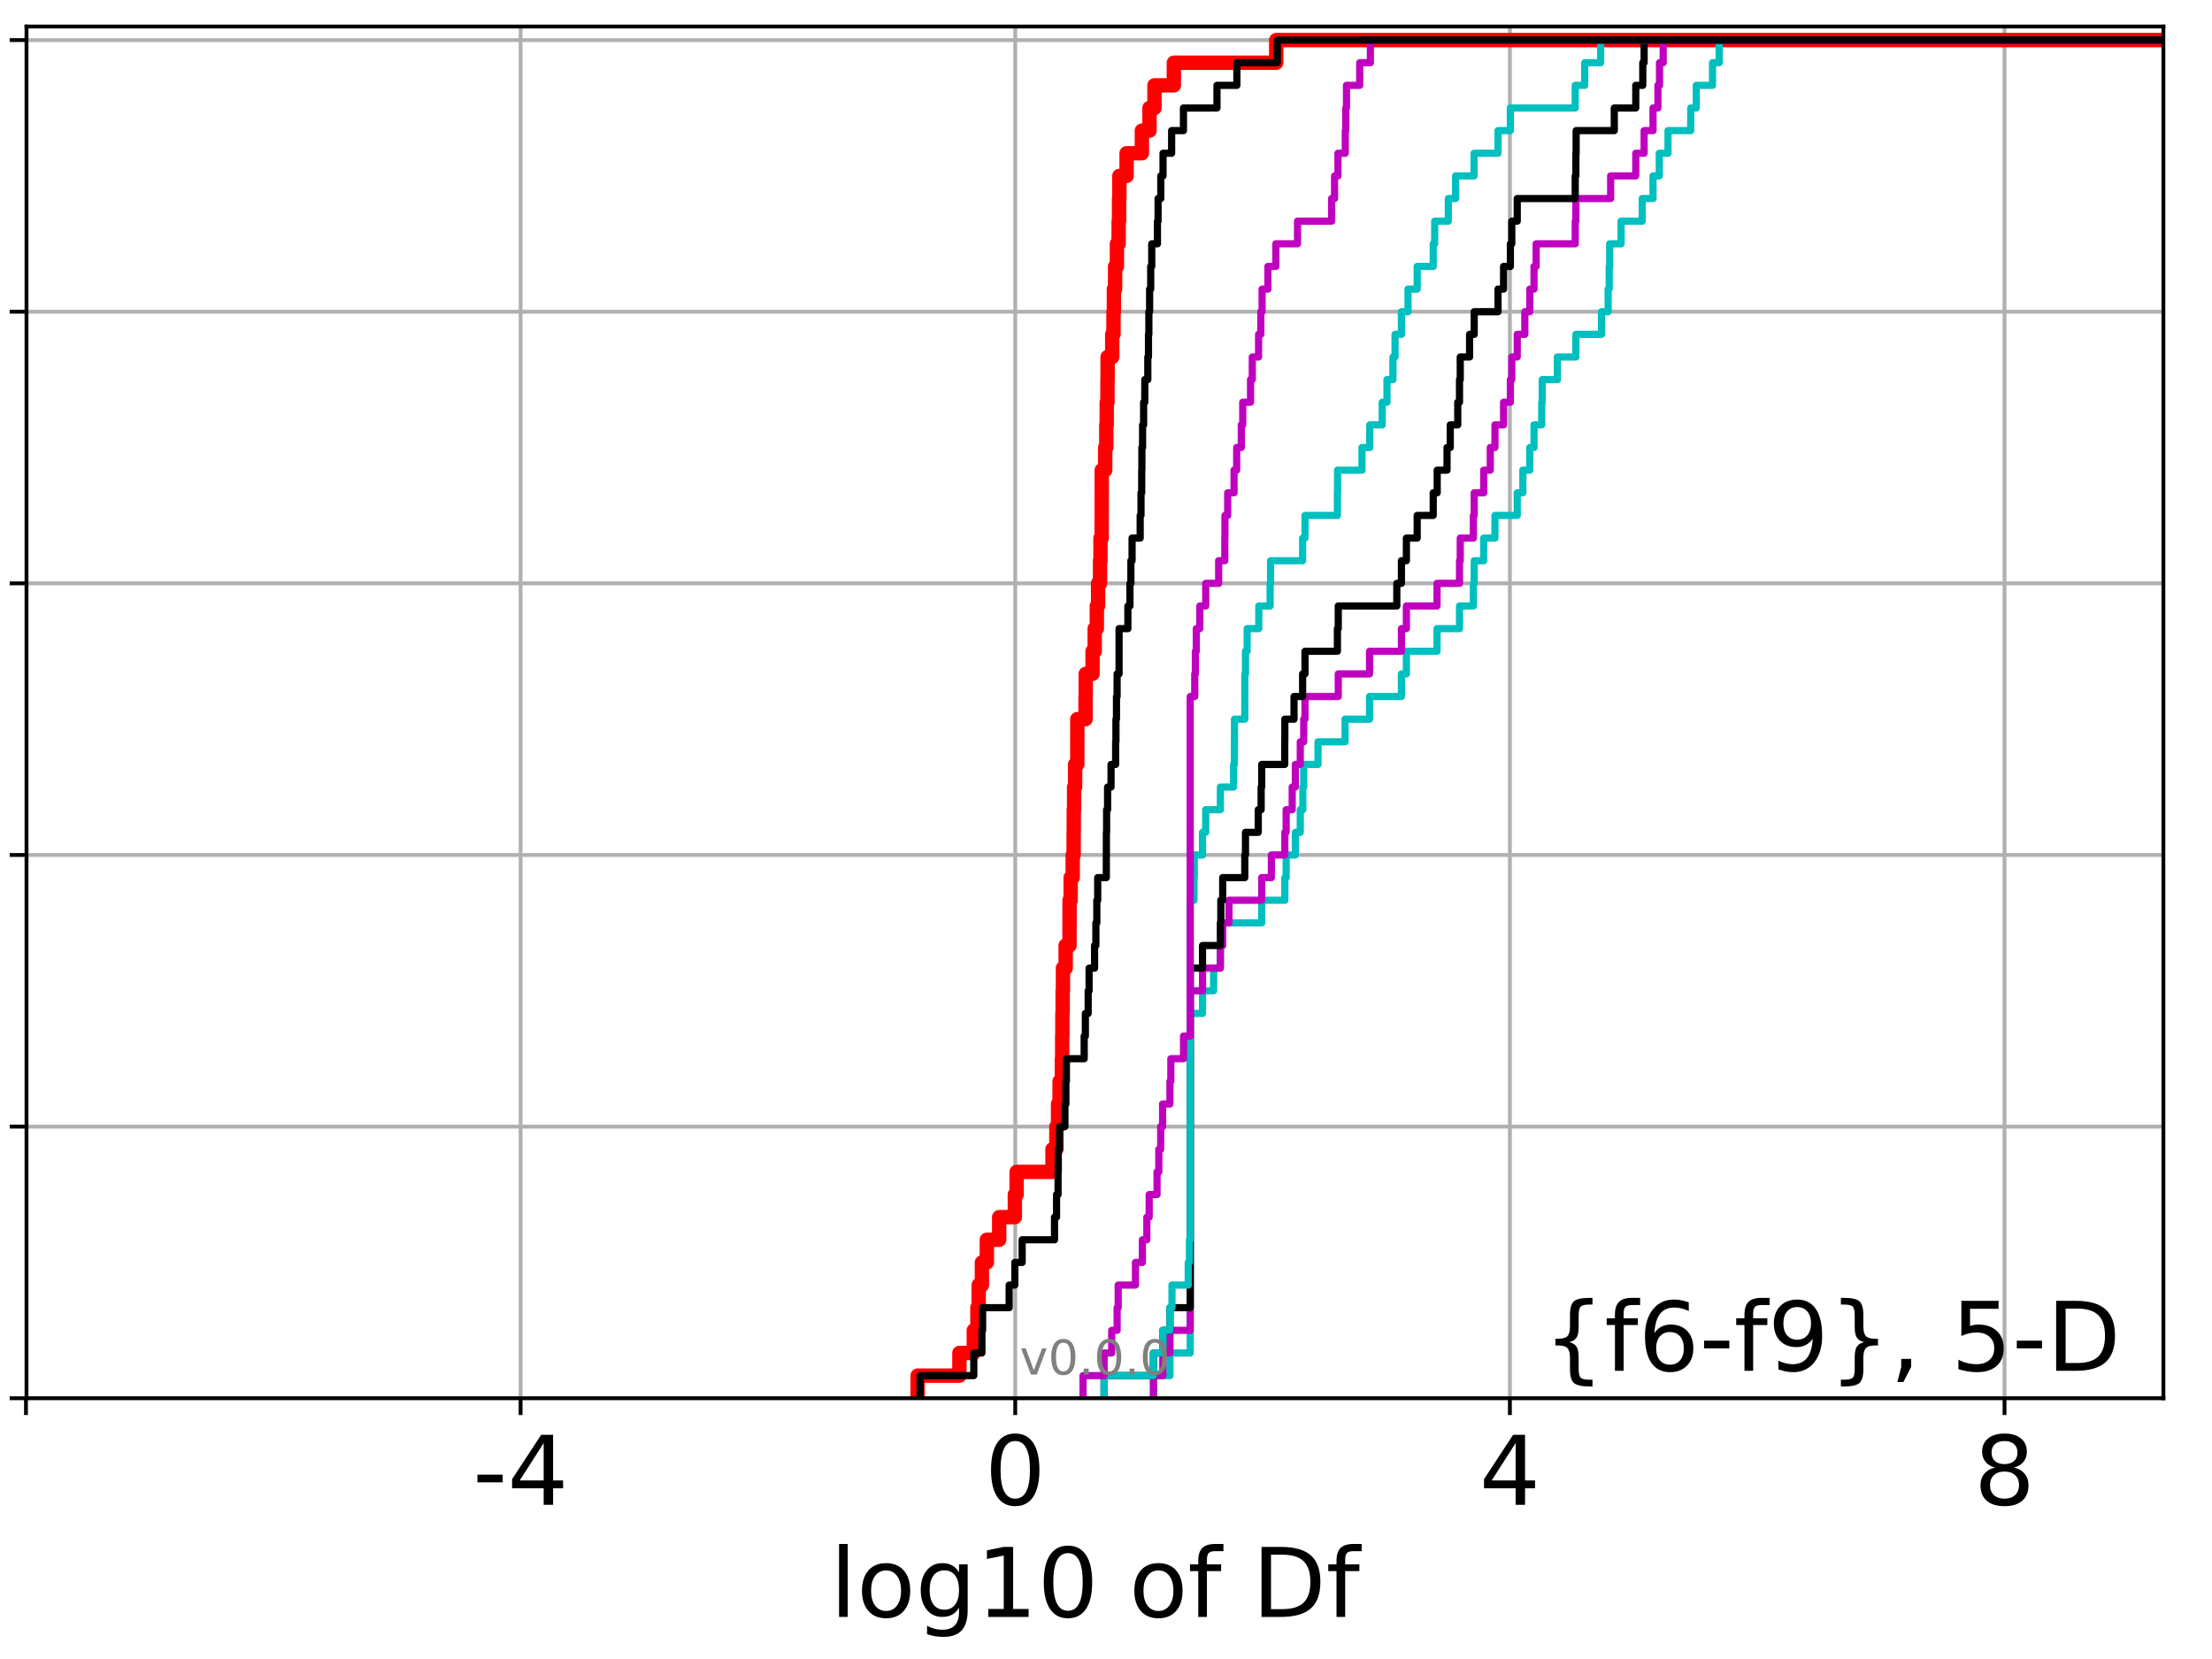 <?xml version="1.0" encoding="utf-8" standalone="no"?>
<!DOCTYPE svg PUBLIC "-//W3C//DTD SVG 1.1//EN"
  "http://www.w3.org/Graphics/SVG/1.1/DTD/svg11.dtd">
<!-- Created with matplotlib (http://matplotlib.org/) -->
<svg height="345.6pt" version="1.1" viewBox="0 0 460.8 345.6" width="460.8pt" xmlns="http://www.w3.org/2000/svg" xmlns:xlink="http://www.w3.org/1999/xlink">
 <defs>
  <style type="text/css">
*{stroke-linecap:butt;stroke-linejoin:round;}
  </style>
 </defs>
 <g id="figure_1">
  <g id="patch_1">
   <path d="M 0 345.6 
L 460.8 345.6 
L 460.8 0 
L 0 0 
z
" style="fill:#ffffff;"/>
  </g>
  <g id="axes_1">
   <g id="patch_2">
    <path d="M 5.52 291.28 
L 450.672 291.28 
L 450.672 5.52 
L 5.52 5.52 
z
" style="fill:#ffffff;"/>
   </g>
   <g id="matplotlib.axis_1">
    <g id="xtick_1">
     <g id="line2d_1">
      <path clip-path="url(#p06a7db096d)" d="M 5.409 291.28 
L 5.409 5.52 
" style="fill:none;stroke:#b0b0b0;stroke-linecap:square;stroke-width:0.8;"/>
     </g>
     <g id="line2d_2">
      <defs>
       <path d="M 0 0 
L 0 3.5 
" id="m60e15c24c9" style="stroke:#000000;stroke-width:0.8;"/>
      </defs>
      <g>
       <use style="stroke:#000000;stroke-width:0.8;" x="5.409" xlink:href="#m60e15c24c9" y="291.28"/>
      </g>
     </g>
    </g>
    <g id="xtick_2">
     <g id="line2d_3">
      <path clip-path="url(#p06a7db096d)" d="M 108.451 291.28 
L 108.451 5.52 
" style="fill:none;stroke:#b0b0b0;stroke-linecap:square;stroke-width:0.8;"/>
     </g>
     <g id="line2d_4">
      <g>
       <use style="stroke:#000000;stroke-width:0.8;" x="108.451" xlink:href="#m60e15c24c9" y="291.28"/>
      </g>
     </g>
     <g id="text_1">
      <!-- -4 -->
      <defs>
       <path d="M 4.891 31.391 
L 31.203 31.391 
L 31.203 23.391 
L 4.891 23.391 
z
" id="DejaVuSans-2d"/>
       <path d="M 37.797 64.312 
L 12.891 25.391 
L 37.797 25.391 
z
M 35.203 72.906 
L 47.609 72.906 
L 47.609 25.391 
L 58.016 25.391 
L 58.016 17.188 
L 47.609 17.188 
L 47.609 0 
L 37.797 0 
L 37.797 17.188 
L 4.891 17.188 
L 4.891 26.703 
z
" id="DejaVuSans-34"/>
      </defs>
      <g transform="translate(98.481 313.477)scale(0.2 -0.2)">
       <use xlink:href="#DejaVuSans-2d"/>
       <use x="36.084" xlink:href="#DejaVuSans-34"/>
      </g>
     </g>
    </g>
    <g id="xtick_3">
     <g id="line2d_5">
      <path clip-path="url(#p06a7db096d)" d="M 211.494 291.28 
L 211.494 5.52 
" style="fill:none;stroke:#b0b0b0;stroke-linecap:square;stroke-width:0.8;"/>
     </g>
     <g id="line2d_6">
      <g>
       <use style="stroke:#000000;stroke-width:0.8;" x="211.494" xlink:href="#m60e15c24c9" y="291.28"/>
      </g>
     </g>
     <g id="text_2">
      <!-- 0 -->
      <defs>
       <path d="M 31.781 66.406 
Q 24.172 66.406 20.328 58.906 
Q 16.5 51.422 16.5 36.375 
Q 16.5 21.391 20.328 13.891 
Q 24.172 6.391 31.781 6.391 
Q 39.453 6.391 43.281 13.891 
Q 47.125 21.391 47.125 36.375 
Q 47.125 51.422 43.281 58.906 
Q 39.453 66.406 31.781 66.406 
z
M 31.781 74.219 
Q 44.047 74.219 50.516 64.516 
Q 56.984 54.828 56.984 36.375 
Q 56.984 17.969 50.516 8.266 
Q 44.047 -1.422 31.781 -1.422 
Q 19.531 -1.422 13.062 8.266 
Q 6.594 17.969 6.594 36.375 
Q 6.594 54.828 13.062 64.516 
Q 19.531 74.219 31.781 74.219 
z
" id="DejaVuSans-30"/>
      </defs>
      <g transform="translate(205.131 313.477)scale(0.2 -0.2)">
       <use xlink:href="#DejaVuSans-30"/>
      </g>
     </g>
    </g>
    <g id="xtick_4">
     <g id="line2d_7">
      <path clip-path="url(#p06a7db096d)" d="M 314.536 291.28 
L 314.536 5.52 
" style="fill:none;stroke:#b0b0b0;stroke-linecap:square;stroke-width:0.8;"/>
     </g>
     <g id="line2d_8">
      <g>
       <use style="stroke:#000000;stroke-width:0.8;" x="314.536" xlink:href="#m60e15c24c9" y="291.28"/>
      </g>
     </g>
     <g id="text_3">
      <!-- 4 -->
      <g transform="translate(308.174 313.477)scale(0.2 -0.2)">
       <use xlink:href="#DejaVuSans-34"/>
      </g>
     </g>
    </g>
    <g id="xtick_5">
     <g id="line2d_9">
      <path clip-path="url(#p06a7db096d)" d="M 417.579 291.28 
L 417.579 5.52 
" style="fill:none;stroke:#b0b0b0;stroke-linecap:square;stroke-width:0.8;"/>
     </g>
     <g id="line2d_10">
      <g>
       <use style="stroke:#000000;stroke-width:0.8;" x="417.579" xlink:href="#m60e15c24c9" y="291.28"/>
      </g>
     </g>
     <g id="text_4">
      <!-- 8 -->
      <defs>
       <path d="M 31.781 34.625 
Q 24.75 34.625 20.719 30.859 
Q 16.703 27.094 16.703 20.516 
Q 16.703 13.922 20.719 10.156 
Q 24.75 6.391 31.781 6.391 
Q 38.812 6.391 42.859 10.172 
Q 46.922 13.969 46.922 20.516 
Q 46.922 27.094 42.891 30.859 
Q 38.875 34.625 31.781 34.625 
z
M 21.922 38.812 
Q 15.578 40.375 12.031 44.719 
Q 8.5 49.078 8.5 55.328 
Q 8.5 64.062 14.719 69.141 
Q 20.953 74.219 31.781 74.219 
Q 42.672 74.219 48.875 69.141 
Q 55.078 64.062 55.078 55.328 
Q 55.078 49.078 51.531 44.719 
Q 48 40.375 41.703 38.812 
Q 48.828 37.156 52.797 32.312 
Q 56.781 27.484 56.781 20.516 
Q 56.781 9.906 50.312 4.234 
Q 43.844 -1.422 31.781 -1.422 
Q 19.734 -1.422 13.25 4.234 
Q 6.781 9.906 6.781 20.516 
Q 6.781 27.484 10.781 32.312 
Q 14.797 37.156 21.922 38.812 
z
M 18.312 54.391 
Q 18.312 48.734 21.844 45.562 
Q 25.391 42.391 31.781 42.391 
Q 38.141 42.391 41.719 45.562 
Q 45.312 48.734 45.312 54.391 
Q 45.312 60.062 41.719 63.234 
Q 38.141 66.406 31.781 66.406 
Q 25.391 66.406 21.844 63.234 
Q 18.312 60.062 18.312 54.391 
z
" id="DejaVuSans-38"/>
      </defs>
      <g transform="translate(411.216 313.477)scale(0.2 -0.2)">
       <use xlink:href="#DejaVuSans-38"/>
      </g>
     </g>
    </g>
    <g id="text_5">
     <!-- log10 of Df -->
     <defs>
      <path d="M 9.422 75.984 
L 18.406 75.984 
L 18.406 0 
L 9.422 0 
z
" id="DejaVuSans-6c"/>
      <path d="M 30.609 48.391 
Q 23.391 48.391 19.188 42.75 
Q 14.984 37.109 14.984 27.297 
Q 14.984 17.484 19.156 11.844 
Q 23.344 6.203 30.609 6.203 
Q 37.797 6.203 41.984 11.859 
Q 46.188 17.531 46.188 27.297 
Q 46.188 37.016 41.984 42.703 
Q 37.797 48.391 30.609 48.391 
z
M 30.609 56 
Q 42.328 56 49.016 48.375 
Q 55.719 40.766 55.719 27.297 
Q 55.719 13.875 49.016 6.219 
Q 42.328 -1.422 30.609 -1.422 
Q 18.844 -1.422 12.172 6.219 
Q 5.516 13.875 5.516 27.297 
Q 5.516 40.766 12.172 48.375 
Q 18.844 56 30.609 56 
z
" id="DejaVuSans-6f"/>
      <path d="M 45.406 27.984 
Q 45.406 37.75 41.375 43.109 
Q 37.359 48.484 30.078 48.484 
Q 22.859 48.484 18.828 43.109 
Q 14.797 37.75 14.797 27.984 
Q 14.797 18.266 18.828 12.891 
Q 22.859 7.516 30.078 7.516 
Q 37.359 7.516 41.375 12.891 
Q 45.406 18.266 45.406 27.984 
z
M 54.391 6.781 
Q 54.391 -7.172 48.188 -13.984 
Q 42 -20.797 29.203 -20.797 
Q 24.469 -20.797 20.266 -20.094 
Q 16.062 -19.391 12.109 -17.922 
L 12.109 -9.188 
Q 16.062 -11.328 19.922 -12.344 
Q 23.781 -13.375 27.781 -13.375 
Q 36.625 -13.375 41.016 -8.766 
Q 45.406 -4.156 45.406 5.172 
L 45.406 9.625 
Q 42.625 4.781 38.281 2.391 
Q 33.938 0 27.875 0 
Q 17.828 0 11.672 7.656 
Q 5.516 15.328 5.516 27.984 
Q 5.516 40.672 11.672 48.328 
Q 17.828 56 27.875 56 
Q 33.938 56 38.281 53.609 
Q 42.625 51.219 45.406 46.391 
L 45.406 54.688 
L 54.391 54.688 
z
" id="DejaVuSans-67"/>
      <path d="M 12.406 8.297 
L 28.516 8.297 
L 28.516 63.922 
L 10.984 60.406 
L 10.984 69.391 
L 28.422 72.906 
L 38.281 72.906 
L 38.281 8.297 
L 54.391 8.297 
L 54.391 0 
L 12.406 0 
z
" id="DejaVuSans-31"/>
      <path id="DejaVuSans-20"/>
      <path d="M 37.109 75.984 
L 37.109 68.5 
L 28.516 68.5 
Q 23.688 68.5 21.797 66.547 
Q 19.922 64.594 19.922 59.516 
L 19.922 54.688 
L 34.719 54.688 
L 34.719 47.703 
L 19.922 47.703 
L 19.922 0 
L 10.891 0 
L 10.891 47.703 
L 2.297 47.703 
L 2.297 54.688 
L 10.891 54.688 
L 10.891 58.5 
Q 10.891 67.625 15.141 71.797 
Q 19.391 75.984 28.609 75.984 
z
" id="DejaVuSans-66"/>
      <path d="M 19.672 64.797 
L 19.672 8.109 
L 31.594 8.109 
Q 46.688 8.109 53.688 14.938 
Q 60.688 21.781 60.688 36.531 
Q 60.688 51.172 53.688 57.984 
Q 46.688 64.797 31.594 64.797 
z
M 9.812 72.906 
L 30.078 72.906 
Q 51.266 72.906 61.172 64.094 
Q 71.094 55.281 71.094 36.531 
Q 71.094 17.672 61.125 8.828 
Q 51.172 0 30.078 0 
L 9.812 0 
z
" id="DejaVuSans-44"/>
     </defs>
     <g transform="translate(172.91 336.833)scale(0.2 -0.2)">
      <use xlink:href="#DejaVuSans-6c"/>
      <use x="27.783" xlink:href="#DejaVuSans-6f"/>
      <use x="88.965" xlink:href="#DejaVuSans-67"/>
      <use x="152.441" xlink:href="#DejaVuSans-31"/>
      <use x="216.064" xlink:href="#DejaVuSans-30"/>
      <use x="279.688" xlink:href="#DejaVuSans-20"/>
      <use x="311.475" xlink:href="#DejaVuSans-6f"/>
      <use x="372.656" xlink:href="#DejaVuSans-66"/>
      <use x="407.861" xlink:href="#DejaVuSans-20"/>
      <use x="439.648" xlink:href="#DejaVuSans-44"/>
      <use x="516.65" xlink:href="#DejaVuSans-66"/>
     </g>
    </g>
   </g>
   <g id="matplotlib.axis_2">
    <g id="ytick_1">
     <g id="line2d_11">
      <path clip-path="url(#p06a7db096d)" d="M 5.52 291.28 
L 450.672 291.28 
" style="fill:none;stroke:#b0b0b0;stroke-linecap:square;stroke-width:0.8;"/>
     </g>
     <g id="line2d_12">
      <defs>
       <path d="M 0 0 
L -3.5 0 
" id="md497243423" style="stroke:#000000;stroke-width:0.8;"/>
      </defs>
      <g>
       <use style="stroke:#000000;stroke-width:0.8;" x="5.52" xlink:href="#md497243423" y="291.28"/>
      </g>
     </g>
    </g>
    <g id="ytick_2">
     <g id="line2d_13">
      <path clip-path="url(#p06a7db096d)" d="M 5.52 234.694 
L 450.672 234.694 
" style="fill:none;stroke:#b0b0b0;stroke-linecap:square;stroke-width:0.8;"/>
     </g>
     <g id="line2d_14">
      <g>
       <use style="stroke:#000000;stroke-width:0.8;" x="5.52" xlink:href="#md497243423" y="234.694"/>
      </g>
     </g>
    </g>
    <g id="ytick_3">
     <g id="line2d_15">
      <path clip-path="url(#p06a7db096d)" d="M 5.52 178.108 
L 450.672 178.108 
" style="fill:none;stroke:#b0b0b0;stroke-linecap:square;stroke-width:0.8;"/>
     </g>
     <g id="line2d_16">
      <g>
       <use style="stroke:#000000;stroke-width:0.8;" x="5.52" xlink:href="#md497243423" y="178.108"/>
      </g>
     </g>
    </g>
    <g id="ytick_4">
     <g id="line2d_17">
      <path clip-path="url(#p06a7db096d)" d="M 5.52 121.522 
L 450.672 121.522 
" style="fill:none;stroke:#b0b0b0;stroke-linecap:square;stroke-width:0.8;"/>
     </g>
     <g id="line2d_18">
      <g>
       <use style="stroke:#000000;stroke-width:0.8;" x="5.52" xlink:href="#md497243423" y="121.522"/>
      </g>
     </g>
    </g>
    <g id="ytick_5">
     <g id="line2d_19">
      <path clip-path="url(#p06a7db096d)" d="M 5.52 64.935 
L 450.672 64.935 
" style="fill:none;stroke:#b0b0b0;stroke-linecap:square;stroke-width:0.8;"/>
     </g>
     <g id="line2d_20">
      <g>
       <use style="stroke:#000000;stroke-width:0.8;" x="5.52" xlink:href="#md497243423" y="64.935"/>
      </g>
     </g>
    </g>
    <g id="ytick_6">
     <g id="line2d_21">
      <path clip-path="url(#p06a7db096d)" d="M 5.52 8.349 
L 450.672 8.349 
" style="fill:none;stroke:#b0b0b0;stroke-linecap:square;stroke-width:0.8;"/>
     </g>
     <g id="line2d_22">
      <g>
       <use style="stroke:#000000;stroke-width:0.8;" x="5.52" xlink:href="#md497243423" y="8.349"/>
      </g>
     </g>
    </g>
   </g>
   <g id="line2d_23">
    <path clip-path="url(#p06a7db096d)" d="M 191.163 291.28 
L 191.163 286.564 
L 199.867 286.564 
L 199.867 281.849 
L 202.857 281.849 
L 202.857 277.133 
L 203.61 277.133 
L 203.61 272.418 
L 203.881 272.418 
L 203.881 267.702 
L 204.552 267.702 
L 204.552 262.987 
L 205.578 262.987 
L 205.578 258.271 
L 208.146 258.271 
L 208.146 253.556 
L 211.411 253.556 
L 211.411 248.84 
L 211.784 248.84 
L 211.784 244.125 
L 219.257 244.125 
L 219.257 239.409 
L 220.064 239.409 
L 220.064 234.694 
L 220.415 234.694 
L 220.415 229.978 
L 220.731 229.978 
L 220.731 225.263 
L 221.215 225.263 
L 221.215 220.547 
L 221.272 220.547 
L 221.272 215.832 
L 221.313 215.832 
L 221.313 211.116 
L 221.366 211.116 
L 221.366 206.401 
L 221.432 206.401 
L 221.432 201.685 
L 221.996 201.685 
L 221.996 196.97 
L 222.8 196.97 
L 222.8 192.254 
L 222.809 192.254 
L 222.809 187.539 
L 223.039 187.539 
L 223.039 182.823 
L 223.462 182.823 
L 223.462 178.108 
L 223.662 178.108 
L 223.662 173.392 
L 223.683 173.392 
L 223.683 168.677 
L 223.752 168.677 
L 223.752 163.961 
L 223.961 163.961 
L 223.961 159.246 
L 224.417 159.246 
L 224.417 154.53 
L 224.423 154.53 
L 224.423 149.815 
L 226.136 149.815 
L 226.136 145.099 
L 226.174 145.099 
L 226.174 140.384 
L 227.6 140.384 
L 227.6 135.668 
L 228.047 135.668 
L 228.047 130.953 
L 228.489 130.953 
L 228.489 126.237 
L 228.754 126.237 
L 228.754 121.522 
L 229.156 121.522 
L 229.156 116.806 
L 229.249 116.806 
L 229.249 112.091 
L 229.498 112.091 
L 229.498 107.375 
L 229.504 107.375 
L 229.504 102.66 
L 229.512 102.66 
L 229.512 97.944 
L 230.235 97.944 
L 230.235 93.229 
L 230.462 93.229 
L 230.462 88.513 
L 230.551 88.513 
L 230.551 83.797 
L 230.704 83.797 
L 230.704 79.082 
L 230.732 79.082 
L 230.732 74.366 
L 231.699 74.366 
L 231.699 69.651 
L 231.958 69.651 
L 231.958 64.935 
L 232.046 64.935 
L 232.046 60.22 
L 232.296 60.22 
L 232.296 55.504 
L 232.676 55.504 
L 232.676 50.789 
L 233.035 50.789 
L 233.035 46.073 
L 233.119 46.073 
L 233.119 41.358 
L 233.188 41.358 
L 233.188 36.642 
L 234.693 36.642 
L 234.693 31.927 
L 237.873 31.927 
L 237.873 27.211 
L 239.464 27.211 
L 239.464 22.496 
L 240.5 22.496 
L 240.5 17.78 
L 244.535 17.78 
L 244.535 13.065 
L 265.857 13.065 
L 265.857 8.349 
L 265.857 8.349 
L 265.857 8.349 
L 450.672 8.349 
" style="fill:none;stroke:#ff0000;stroke-linecap:square;stroke-width:3;"/>
   </g>
   <g id="line2d_24">
    <path clip-path="url(#p06a7db096d)" d="M 240.288 291.28 
L 240.288 286.564 
L 243.729 286.564 
L 243.729 281.849 
L 247.944 281.849 
L 247.944 277.133 
L 247.944 277.133 
L 247.944 272.418 
L 247.944 272.418 
L 247.944 267.702 
L 247.944 267.702 
L 247.944 262.987 
L 247.944 262.987 
L 247.944 258.271 
L 247.944 258.271 
L 247.944 253.556 
L 247.944 253.556 
L 247.944 248.84 
L 247.944 248.84 
L 247.944 244.125 
L 247.944 244.125 
L 247.944 239.409 
L 247.944 239.409 
L 247.944 234.694 
L 247.944 234.694 
L 247.944 229.978 
L 247.944 229.978 
L 247.944 225.263 
L 247.944 225.263 
L 247.944 220.547 
L 247.944 220.547 
L 247.944 215.832 
L 247.944 215.832 
L 247.944 211.116 
L 250.505 211.116 
L 250.505 206.401 
L 252.823 206.401 
L 252.823 201.685 
L 254.226 201.685 
L 254.226 196.97 
L 254.713 196.97 
L 254.713 192.254 
L 262.84 192.254 
L 262.84 187.539 
L 267.655 187.539 
L 267.655 182.823 
L 267.928 182.823 
L 267.928 178.108 
L 269.844 178.108 
L 269.844 173.392 
L 270.87 173.392 
L 270.87 168.677 
L 271.405 168.677 
L 271.405 163.961 
L 271.59 163.961 
L 271.59 159.246 
L 274.562 159.246 
L 274.562 154.53 
L 280.196 154.53 
L 280.196 149.815 
L 285.301 149.815 
L 285.301 145.099 
L 291.941 145.099 
L 291.941 140.384 
L 292.978 140.384 
L 292.978 135.668 
L 299.363 135.668 
L 299.363 130.953 
L 304.042 130.953 
L 304.042 126.237 
L 306.932 126.237 
L 306.932 121.522 
L 307.105 121.522 
L 307.105 116.806 
L 309.085 116.806 
L 309.085 112.091 
L 311.425 112.091 
L 311.425 107.375 
L 316.07 107.375 
L 316.07 102.66 
L 317.24 102.66 
L 317.24 97.944 
L 318.682 97.944 
L 318.682 93.229 
L 319.563 93.229 
L 319.563 88.513 
L 321.169 88.513 
L 321.169 83.797 
L 321.271 83.797 
L 321.271 79.082 
L 324.433 79.082 
L 324.433 74.366 
L 328.287 74.366 
L 328.287 69.651 
L 333.622 69.651 
L 333.622 64.935 
L 335.005 64.935 
L 335.005 60.22 
L 335.225 60.22 
L 335.225 55.504 
L 335.322 55.504 
L 335.322 50.789 
L 337.701 50.789 
L 337.701 46.073 
L 342.111 46.073 
L 342.111 41.358 
L 344.354 41.358 
L 344.354 36.642 
L 345.657 36.642 
L 345.657 31.927 
L 347.476 31.927 
L 347.476 27.211 
L 352.206 27.211 
L 352.206 22.496 
L 353.366 22.496 
L 353.366 17.78 
L 356.751 17.78 
L 356.751 13.065 
L 358.134 13.065 
L 358.134 8.349 
L 358.134 8.349 
L 358.134 8.349 
L 450.672 8.349 
" style="fill:none;stroke:#00bfbf;stroke-linecap:square;stroke-width:1.5;"/>
   </g>
   <g id="line2d_25">
    <path clip-path="url(#p06a7db096d)" d="M 240.288 291.28 
L 240.288 286.564 
L 242.241 286.564 
L 242.241 281.849 
L 243.729 281.849 
L 243.729 277.133 
L 247.944 277.133 
L 247.944 272.418 
L 247.944 272.418 
L 247.944 267.702 
L 247.944 267.702 
L 247.944 262.987 
L 247.944 262.987 
L 247.944 258.271 
L 247.944 258.271 
L 247.944 253.556 
L 247.944 253.556 
L 247.944 248.84 
L 247.944 248.84 
L 247.944 244.125 
L 247.944 244.125 
L 247.944 239.409 
L 247.944 239.409 
L 247.944 234.694 
L 247.944 234.694 
L 247.944 229.978 
L 247.944 229.978 
L 247.944 225.263 
L 247.944 225.263 
L 247.944 220.547 
L 247.944 220.547 
L 247.944 215.832 
L 247.944 215.832 
L 247.944 211.116 
L 247.944 211.116 
L 247.944 206.401 
L 250.505 206.401 
L 250.505 201.685 
L 254.226 201.685 
L 254.226 196.97 
L 254.713 196.97 
L 254.713 192.254 
L 256.018 192.254 
L 256.018 187.539 
L 262.84 187.539 
L 262.84 182.823 
L 264.848 182.823 
L 264.848 178.108 
L 267.655 178.108 
L 267.655 173.392 
L 267.928 173.392 
L 267.928 168.677 
L 269.188 168.677 
L 269.188 163.961 
L 269.844 163.961 
L 269.844 159.246 
L 270.87 159.246 
L 270.87 154.53 
L 271.59 154.53 
L 271.59 149.815 
L 271.856 149.815 
L 271.856 145.099 
L 278.784 145.099 
L 278.784 140.384 
L 285.301 140.384 
L 285.301 135.668 
L 291.941 135.668 
L 291.941 130.953 
L 292.978 130.953 
L 292.978 126.237 
L 299.363 126.237 
L 299.363 121.522 
L 304.042 121.522 
L 304.042 116.806 
L 304.197 116.806 
L 304.197 112.091 
L 306.932 112.091 
L 306.932 107.375 
L 307.105 107.375 
L 307.105 102.66 
L 309.085 102.66 
L 309.085 97.944 
L 310.451 97.944 
L 310.451 93.229 
L 311.425 93.229 
L 311.425 88.513 
L 313.223 88.513 
L 313.223 83.797 
L 314.641 83.797 
L 314.641 79.082 
L 314.932 79.082 
L 314.932 74.366 
L 316.07 74.366 
L 316.07 69.651 
L 317.652 69.651 
L 317.652 64.935 
L 318.682 64.935 
L 318.682 60.22 
L 319.563 60.22 
L 319.563 55.504 
L 320.009 55.504 
L 320.009 50.789 
L 328.151 50.789 
L 328.151 46.073 
L 328.287 46.073 
L 328.287 41.358 
L 335.526 41.358 
L 335.526 36.642 
L 340.76 36.642 
L 340.76 31.927 
L 342.501 31.927 
L 342.501 27.211 
L 344.354 27.211 
L 344.354 22.496 
L 345.37 22.496 
L 345.37 17.78 
L 345.705 17.78 
L 345.705 13.065 
L 346.471 13.065 
L 346.471 8.349 
L 346.471 8.349 
L 346.471 8.349 
L 450.672 8.349 
" style="fill:none;stroke:#bf00bf;stroke-linecap:square;stroke-width:1.5;"/>
   </g>
   <g id="line2d_26">
    <path clip-path="url(#p06a7db096d)" d="M 230.005 291.28 
L 230.005 286.564 
L 240.288 286.564 
L 240.288 281.849 
L 242.241 281.849 
L 242.241 277.133 
L 243.729 277.133 
L 243.729 272.418 
L 247.944 272.418 
L 247.944 267.702 
L 247.944 267.702 
L 247.944 262.987 
L 247.944 262.987 
L 247.944 258.271 
L 247.944 258.271 
L 247.944 253.556 
L 247.944 253.556 
L 247.944 248.84 
L 247.944 248.84 
L 247.944 244.125 
L 247.944 244.125 
L 247.944 239.409 
L 247.944 239.409 
L 247.944 234.694 
L 247.944 234.694 
L 247.944 229.978 
L 247.944 229.978 
L 247.944 225.263 
L 247.944 225.263 
L 247.944 220.547 
L 247.944 220.547 
L 247.944 215.832 
L 247.944 215.832 
L 247.944 211.116 
L 247.944 211.116 
L 247.944 206.401 
L 247.944 206.401 
L 247.944 201.685 
L 250.505 201.685 
L 250.505 196.97 
L 254.226 196.97 
L 254.226 192.254 
L 254.319 192.254 
L 254.319 187.539 
L 254.713 187.539 
L 254.713 182.823 
L 259.312 182.823 
L 259.312 178.108 
L 259.456 178.108 
L 259.456 173.392 
L 262.118 173.392 
L 262.118 168.677 
L 262.719 168.677 
L 262.719 163.961 
L 262.84 163.961 
L 262.84 159.246 
L 267.635 159.246 
L 267.635 154.53 
L 267.655 154.53 
L 267.655 149.815 
L 269.567 149.815 
L 269.567 145.099 
L 271.359 145.099 
L 271.359 140.384 
L 271.856 140.384 
L 271.856 135.668 
L 278.605 135.668 
L 278.605 130.953 
L 278.784 130.953 
L 278.784 126.237 
L 290.981 126.237 
L 290.981 121.522 
L 291.941 121.522 
L 291.941 116.806 
L 292.978 116.806 
L 292.978 112.091 
L 295.226 112.091 
L 295.226 107.375 
L 298.567 107.375 
L 298.567 102.66 
L 299.394 102.66 
L 299.394 97.944 
L 301.443 97.944 
L 301.443 93.229 
L 302.115 93.229 
L 302.115 88.513 
L 303.675 88.513 
L 303.675 83.797 
L 304.042 83.797 
L 304.042 79.082 
L 304.197 79.082 
L 304.197 74.366 
L 306.142 74.366 
L 306.142 69.651 
L 307.105 69.651 
L 307.105 64.935 
L 312.065 64.935 
L 312.065 60.22 
L 313.223 60.22 
L 313.223 55.504 
L 314.641 55.504 
L 314.641 50.789 
L 314.932 50.789 
L 314.932 46.073 
L 316.07 46.073 
L 316.07 41.358 
L 328.146 41.358 
L 328.146 36.642 
L 328.287 36.642 
L 328.287 31.927 
L 328.339 31.927 
L 328.339 27.211 
L 336.284 27.211 
L 336.284 22.496 
L 340.76 22.496 
L 340.76 17.78 
L 342.223 17.78 
L 342.223 13.065 
L 342.501 13.065 
L 342.501 8.349 
L 342.501 8.349 
L 342.501 8.349 
L 450.672 8.349 
" style="fill:none;stroke:#000000;stroke-linecap:square;stroke-width:1.5;"/>
   </g>
   <g id="line2d_27">
    <path clip-path="url(#p06a7db096d)" d="M 230.005 291.28 
L 230.005 286.564 
L 240.288 286.564 
L 240.288 281.849 
L 242.241 281.849 
L 242.241 277.133 
L 243.729 277.133 
L 243.729 272.418 
L 244.146 272.418 
L 244.146 267.702 
L 247.53 267.702 
L 247.53 262.987 
L 247.78 262.987 
L 247.78 258.271 
L 247.944 258.271 
L 247.944 253.556 
L 247.944 253.556 
L 247.944 248.84 
L 247.944 248.84 
L 247.944 244.125 
L 247.944 244.125 
L 247.944 239.409 
L 247.944 239.409 
L 247.944 234.694 
L 247.944 234.694 
L 247.944 229.978 
L 247.944 229.978 
L 247.944 225.263 
L 247.944 225.263 
L 247.944 220.547 
L 247.944 220.547 
L 247.944 215.832 
L 247.944 215.832 
L 247.944 211.116 
L 247.944 211.116 
L 247.944 206.401 
L 247.944 206.401 
L 247.944 201.685 
L 247.944 201.685 
L 247.944 196.97 
L 247.944 196.97 
L 247.944 192.254 
L 247.944 192.254 
L 247.944 187.539 
L 248.729 187.539 
L 248.729 182.823 
L 248.781 182.823 
L 248.781 178.108 
L 250.505 178.108 
L 250.505 173.392 
L 251.169 173.392 
L 251.169 168.677 
L 254.226 168.677 
L 254.226 163.961 
L 256.972 163.961 
L 256.972 159.246 
L 257.15 159.246 
L 257.15 154.53 
L 257.166 154.53 
L 257.166 149.815 
L 259.312 149.815 
L 259.312 145.099 
L 259.318 145.099 
L 259.318 140.384 
L 259.456 140.384 
L 259.456 135.668 
L 259.806 135.668 
L 259.806 130.953 
L 262.227 130.953 
L 262.227 126.237 
L 264.59 126.237 
L 264.59 121.522 
L 264.685 121.522 
L 264.685 116.806 
L 271.359 116.806 
L 271.359 112.091 
L 271.856 112.091 
L 271.856 107.375 
L 278.605 107.375 
L 278.605 102.66 
L 278.634 102.66 
L 278.634 97.944 
L 283.724 97.944 
L 283.724 93.229 
L 285.342 93.229 
L 285.342 88.513 
L 287.935 88.513 
L 287.935 83.797 
L 288.932 83.797 
L 288.932 79.082 
L 290.173 79.082 
L 290.173 74.366 
L 290.615 74.366 
L 290.615 69.651 
L 291.941 69.651 
L 291.941 64.935 
L 293.318 64.935 
L 293.318 60.22 
L 295.226 60.22 
L 295.226 55.504 
L 298.567 55.504 
L 298.567 50.789 
L 298.871 50.789 
L 298.871 46.073 
L 301.713 46.073 
L 301.713 41.358 
L 303.225 41.358 
L 303.225 36.642 
L 307.08 36.642 
L 307.08 31.927 
L 312.065 31.927 
L 312.065 27.211 
L 314.63 27.211 
L 314.63 22.496 
L 328.146 22.496 
L 328.146 17.78 
L 330.124 17.78 
L 330.124 13.065 
L 333.442 13.065 
L 333.442 8.349 
L 333.442 8.349 
L 333.442 8.349 
L 450.672 8.349 
" style="fill:none;stroke:#00bfbf;stroke-linecap:square;stroke-width:1.5;"/>
   </g>
   <g id="line2d_28">
    <path clip-path="url(#p06a7db096d)" d="M 225.615 291.28 
L 225.615 286.564 
L 230.005 286.564 
L 230.005 281.849 
L 231.588 281.849 
L 231.588 277.133 
L 232.718 277.133 
L 232.718 272.418 
L 232.94 272.418 
L 232.94 267.702 
L 236.533 267.702 
L 236.533 262.987 
L 237.981 262.987 
L 237.981 258.271 
L 238.91 258.271 
L 238.91 253.556 
L 239.393 253.556 
L 239.393 248.84 
L 241.034 248.84 
L 241.034 244.125 
L 241.4 244.125 
L 241.4 239.409 
L 241.793 239.409 
L 241.793 234.694 
L 242.189 234.694 
L 242.189 229.978 
L 243.72 229.978 
L 243.72 225.263 
L 243.908 225.263 
L 243.908 220.547 
L 246.549 220.547 
L 246.549 215.832 
L 247.944 215.832 
L 247.944 211.116 
L 247.944 211.116 
L 247.944 206.401 
L 247.944 206.401 
L 247.944 201.685 
L 247.944 201.685 
L 247.944 196.97 
L 247.944 196.97 
L 247.944 192.254 
L 247.944 192.254 
L 247.944 187.539 
L 247.944 187.539 
L 247.944 182.823 
L 247.944 182.823 
L 247.944 178.108 
L 247.944 178.108 
L 247.944 173.392 
L 247.944 173.392 
L 247.944 168.677 
L 247.944 168.677 
L 247.944 163.961 
L 247.944 163.961 
L 247.944 159.246 
L 247.944 159.246 
L 247.944 154.53 
L 247.944 154.53 
L 247.944 149.815 
L 247.944 149.815 
L 247.944 145.099 
L 248.887 145.099 
L 248.887 140.384 
L 249.019 140.384 
L 249.019 135.668 
L 249.213 135.668 
L 249.213 130.953 
L 249.947 130.953 
L 249.947 126.237 
L 251.174 126.237 
L 251.174 121.522 
L 253.867 121.522 
L 253.867 116.806 
L 255.15 116.806 
L 255.15 112.091 
L 255.179 112.091 
L 255.179 107.375 
L 255.752 107.375 
L 255.752 102.66 
L 257.072 102.66 
L 257.072 97.944 
L 257.622 97.944 
L 257.622 93.229 
L 258.583 93.229 
L 258.583 88.513 
L 258.883 88.513 
L 258.883 83.797 
L 260.509 83.797 
L 260.509 79.082 
L 260.874 79.082 
L 260.874 74.366 
L 262.184 74.366 
L 262.184 69.651 
L 262.657 69.651 
L 262.657 64.935 
L 262.919 64.935 
L 262.919 60.22 
L 264.13 60.22 
L 264.13 55.504 
L 265.788 55.504 
L 265.788 50.789 
L 270.301 50.789 
L 270.301 46.073 
L 277.404 46.073 
L 277.404 41.358 
L 278.013 41.358 
L 278.013 36.642 
L 278.725 36.642 
L 278.725 31.927 
L 280.248 31.927 
L 280.248 27.211 
L 280.346 27.211 
L 280.346 22.496 
L 280.497 22.496 
L 280.497 17.78 
L 283.256 17.78 
L 283.256 13.065 
L 285.477 13.065 
L 285.477 8.349 
L 285.477 8.349 
L 285.477 8.349 
L 450.672 8.349 
" style="fill:none;stroke:#bf00bf;stroke-linecap:square;stroke-width:1.5;"/>
   </g>
   <g id="line2d_29">
    <path clip-path="url(#p06a7db096d)" d="M 191.668 291.28 
L 191.668 286.564 
L 202.857 286.564 
L 202.857 281.849 
L 204.552 281.849 
L 204.552 277.133 
L 204.696 277.133 
L 204.696 272.418 
L 210.226 272.418 
L 210.226 267.702 
L 211.411 267.702 
L 211.411 262.987 
L 212.935 262.987 
L 212.935 258.271 
L 219.676 258.271 
L 219.676 253.556 
L 220.1 253.556 
L 220.1 248.84 
L 220.415 248.84 
L 220.415 244.125 
L 220.462 244.125 
L 220.462 239.409 
L 220.731 239.409 
L 220.731 234.694 
L 221.843 234.694 
L 221.843 229.978 
L 222.042 229.978 
L 222.042 225.263 
L 222.145 225.263 
L 222.145 220.547 
L 225.854 220.547 
L 225.854 215.832 
L 226.102 215.832 
L 226.102 211.116 
L 226.683 211.116 
L 226.683 206.401 
L 226.878 206.401 
L 226.878 201.685 
L 228.018 201.685 
L 228.018 196.97 
L 228.293 196.97 
L 228.293 192.254 
L 228.489 192.254 
L 228.489 187.539 
L 228.672 187.539 
L 228.672 182.823 
L 230.468 182.823 
L 230.468 178.108 
L 230.478 178.108 
L 230.478 173.392 
L 230.527 173.392 
L 230.527 168.677 
L 230.732 168.677 
L 230.732 163.961 
L 231.45 163.961 
L 231.45 159.246 
L 232.41 159.246 
L 232.41 154.53 
L 232.471 154.53 
L 232.471 149.815 
L 232.583 149.815 
L 232.583 145.099 
L 232.713 145.099 
L 232.713 140.384 
L 233.121 140.384 
L 233.121 135.668 
L 233.124 135.668 
L 233.124 130.953 
L 234.958 130.953 
L 234.958 126.237 
L 235.392 126.237 
L 235.392 121.522 
L 235.588 121.522 
L 235.588 116.806 
L 235.832 116.806 
L 235.832 112.091 
L 237.521 112.091 
L 237.521 107.375 
L 237.692 107.375 
L 237.692 102.66 
L 237.837 102.66 
L 237.837 97.944 
L 237.873 97.944 
L 237.873 93.229 
L 238.022 93.229 
L 238.022 88.513 
L 238.238 88.513 
L 238.238 83.797 
L 238.484 83.797 
L 238.484 79.082 
L 239.108 79.082 
L 239.108 74.366 
L 239.248 74.366 
L 239.248 69.651 
L 239.33 69.651 
L 239.33 64.935 
L 239.488 64.935 
L 239.488 60.22 
L 239.713 60.22 
L 239.713 55.504 
L 239.929 55.504 
L 239.929 50.789 
L 241.118 50.789 
L 241.118 46.073 
L 241.248 46.073 
L 241.248 41.358 
L 241.817 41.358 
L 241.817 36.642 
L 242.28 36.642 
L 242.28 31.927 
L 244.072 31.927 
L 244.072 27.211 
L 246.535 27.211 
L 246.535 22.496 
L 253.517 22.496 
L 253.517 17.78 
L 257.664 17.78 
L 257.664 13.065 
L 266.085 13.065 
L 266.085 8.349 
L 266.085 8.349 
L 266.085 8.349 
L 450.672 8.349 
" style="fill:none;stroke:#000000;stroke-linecap:square;stroke-width:1.5;"/>
   </g>
   <g id="patch_3">
    <path d="M 5.52 291.28 
L 5.52 5.52 
" style="fill:none;stroke:#000000;stroke-linecap:square;stroke-linejoin:miter;stroke-width:0.8;"/>
   </g>
   <g id="patch_4">
    <path d="M 450.672 291.28 
L 450.672 5.52 
" style="fill:none;stroke:#000000;stroke-linecap:square;stroke-linejoin:miter;stroke-width:0.8;"/>
   </g>
   <g id="patch_5">
    <path d="M 5.52 291.28 
L 450.672 291.28 
" style="fill:none;stroke:#000000;stroke-linecap:square;stroke-linejoin:miter;stroke-width:0.8;"/>
   </g>
   <g id="patch_6">
    <path d="M 5.52 5.52 
L 450.672 5.52 
" style="fill:none;stroke:#000000;stroke-linecap:square;stroke-linejoin:miter;stroke-width:0.8;"/>
   </g>
   <g id="text_6">
    <!-- {f6-f9}, 5-D -->
    <defs>
     <path d="M 51.125 -9.281 
L 51.125 -16.312 
L 48.094 -16.312 
Q 35.938 -16.312 31.812 -12.688 
Q 27.688 -9.078 27.688 1.703 
L 27.688 13.375 
Q 27.688 20.75 25.047 23.578 
Q 22.406 26.422 15.484 26.422 
L 12.5 26.422 
L 12.5 33.406 
L 15.484 33.406 
Q 22.469 33.406 25.078 36.203 
Q 27.688 39.016 27.688 46.297 
L 27.688 58.016 
Q 27.688 68.797 31.812 72.391 
Q 35.938 75.984 48.094 75.984 
L 51.125 75.984 
L 51.125 69 
L 47.797 69 
Q 40.922 69 38.812 66.844 
Q 36.719 64.703 36.719 57.812 
L 36.719 45.703 
Q 36.719 38.031 34.5 34.562 
Q 32.281 31.109 26.906 29.891 
Q 32.328 28.562 34.516 25.094 
Q 36.719 21.625 36.719 14.016 
L 36.719 1.906 
Q 36.719 -4.984 38.812 -7.125 
Q 40.922 -9.281 47.797 -9.281 
z
" id="DejaVuSans-7b"/>
     <path d="M 33.016 40.375 
Q 26.375 40.375 22.484 35.828 
Q 18.609 31.297 18.609 23.391 
Q 18.609 15.531 22.484 10.953 
Q 26.375 6.391 33.016 6.391 
Q 39.656 6.391 43.531 10.953 
Q 47.406 15.531 47.406 23.391 
Q 47.406 31.297 43.531 35.828 
Q 39.656 40.375 33.016 40.375 
z
M 52.594 71.297 
L 52.594 62.312 
Q 48.875 64.062 45.094 64.984 
Q 41.312 65.922 37.594 65.922 
Q 27.828 65.922 22.672 59.328 
Q 17.531 52.734 16.797 39.406 
Q 19.672 43.656 24.016 45.922 
Q 28.375 48.188 33.594 48.188 
Q 44.578 48.188 50.953 41.516 
Q 57.328 34.859 57.328 23.391 
Q 57.328 12.156 50.688 5.359 
Q 44.047 -1.422 33.016 -1.422 
Q 20.359 -1.422 13.672 8.266 
Q 6.984 17.969 6.984 36.375 
Q 6.984 53.656 15.188 63.938 
Q 23.391 74.219 37.203 74.219 
Q 40.922 74.219 44.703 73.484 
Q 48.484 72.75 52.594 71.297 
z
" id="DejaVuSans-36"/>
     <path d="M 10.984 1.516 
L 10.984 10.5 
Q 14.703 8.734 18.5 7.812 
Q 22.312 6.891 25.984 6.891 
Q 35.75 6.891 40.891 13.453 
Q 46.047 20.016 46.781 33.406 
Q 43.953 29.203 39.594 26.953 
Q 35.25 24.703 29.984 24.703 
Q 19.047 24.703 12.672 31.312 
Q 6.297 37.938 6.297 49.422 
Q 6.297 60.641 12.938 67.422 
Q 19.578 74.219 30.609 74.219 
Q 43.266 74.219 49.922 64.516 
Q 56.594 54.828 56.594 36.375 
Q 56.594 19.141 48.406 8.859 
Q 40.234 -1.422 26.422 -1.422 
Q 22.703 -1.422 18.891 -0.688 
Q 15.094 0.047 10.984 1.516 
z
M 30.609 32.422 
Q 37.25 32.422 41.125 36.953 
Q 45.016 41.5 45.016 49.422 
Q 45.016 57.281 41.125 61.844 
Q 37.25 66.406 30.609 66.406 
Q 23.969 66.406 20.094 61.844 
Q 16.219 57.281 16.219 49.422 
Q 16.219 41.5 20.094 36.953 
Q 23.969 32.422 30.609 32.422 
z
" id="DejaVuSans-39"/>
     <path d="M 12.5 -9.281 
L 15.922 -9.281 
Q 22.75 -9.281 24.828 -7.172 
Q 26.906 -5.078 26.906 1.906 
L 26.906 14.016 
Q 26.906 21.625 29.094 25.094 
Q 31.297 28.562 36.719 29.891 
Q 31.297 31.109 29.094 34.562 
Q 26.906 38.031 26.906 45.703 
L 26.906 57.812 
Q 26.906 64.75 24.828 66.875 
Q 22.75 69 15.922 69 
L 12.5 69 
L 12.5 75.984 
L 15.578 75.984 
Q 27.734 75.984 31.812 72.391 
Q 35.891 68.797 35.891 58.016 
L 35.891 46.297 
Q 35.891 39.016 38.516 36.203 
Q 41.156 33.406 48.094 33.406 
L 51.125 33.406 
L 51.125 26.422 
L 48.094 26.422 
Q 41.156 26.422 38.516 23.578 
Q 35.891 20.75 35.891 13.375 
L 35.891 1.703 
Q 35.891 -9.078 31.812 -12.688 
Q 27.734 -16.312 15.578 -16.312 
L 12.5 -16.312 
z
" id="DejaVuSans-7d"/>
     <path d="M 11.719 12.406 
L 22.016 12.406 
L 22.016 4 
L 14.016 -11.625 
L 7.719 -11.625 
L 11.719 4 
z
" id="DejaVuSans-2c"/>
     <path d="M 10.797 72.906 
L 49.516 72.906 
L 49.516 64.594 
L 19.828 64.594 
L 19.828 46.734 
Q 21.969 47.469 24.109 47.828 
Q 26.266 48.188 28.422 48.188 
Q 40.625 48.188 47.75 41.5 
Q 54.891 34.812 54.891 23.391 
Q 54.891 11.625 47.562 5.094 
Q 40.234 -1.422 26.906 -1.422 
Q 22.312 -1.422 17.547 -0.641 
Q 12.797 0.141 7.719 1.703 
L 7.719 11.625 
Q 12.109 9.234 16.797 8.062 
Q 21.484 6.891 26.703 6.891 
Q 35.156 6.891 40.078 11.328 
Q 45.016 15.766 45.016 23.391 
Q 45.016 31 40.078 35.438 
Q 35.156 39.891 26.703 39.891 
Q 22.75 39.891 18.812 39.016 
Q 14.891 38.141 10.797 36.281 
z
" id="DejaVuSans-35"/>
    </defs>
    <g transform="translate(321.519 285.565)scale(0.2 -0.2)">
     <use xlink:href="#DejaVuSans-7b"/>
     <use x="63.623" xlink:href="#DejaVuSans-66"/>
     <use x="98.828" xlink:href="#DejaVuSans-36"/>
     <use x="162.451" xlink:href="#DejaVuSans-2d"/>
     <use x="198.535" xlink:href="#DejaVuSans-66"/>
     <use x="233.74" xlink:href="#DejaVuSans-39"/>
     <use x="297.363" xlink:href="#DejaVuSans-7d"/>
     <use x="360.986" xlink:href="#DejaVuSans-2c"/>
     <use x="392.773" xlink:href="#DejaVuSans-20"/>
     <use x="424.561" xlink:href="#DejaVuSans-35"/>
     <use x="488.184" xlink:href="#DejaVuSans-2d"/>
     <use x="524.268" xlink:href="#DejaVuSans-44"/>
    </g>
   </g>
   <g id="text_7">
    <!-- v0.0.0 -->
    <defs>
     <path d="M 2.984 54.688 
L 12.5 54.688 
L 29.594 8.797 
L 46.688 54.688 
L 56.203 54.688 
L 35.688 0 
L 23.484 0 
z
" id="DejaVuSans-76"/>
     <path d="M 10.688 12.406 
L 21 12.406 
L 21 0 
L 10.688 0 
z
" id="DejaVuSans-2e"/>
    </defs>
    <g style="fill:#808080;" transform="translate(212.415 286.343)scale(0.1 -0.1)">
     <use xlink:href="#DejaVuSans-76"/>
     <use x="59.18" xlink:href="#DejaVuSans-30"/>
     <use x="122.803" xlink:href="#DejaVuSans-2e"/>
     <use x="154.59" xlink:href="#DejaVuSans-30"/>
     <use x="218.213" xlink:href="#DejaVuSans-2e"/>
     <use x="250" xlink:href="#DejaVuSans-30"/>
    </g>
   </g>
  </g>
 </g>
 <defs>
  <clipPath id="p06a7db096d">
   <rect height="285.76" width="445.152" x="5.52" y="5.52"/>
  </clipPath>
 </defs>
</svg>
